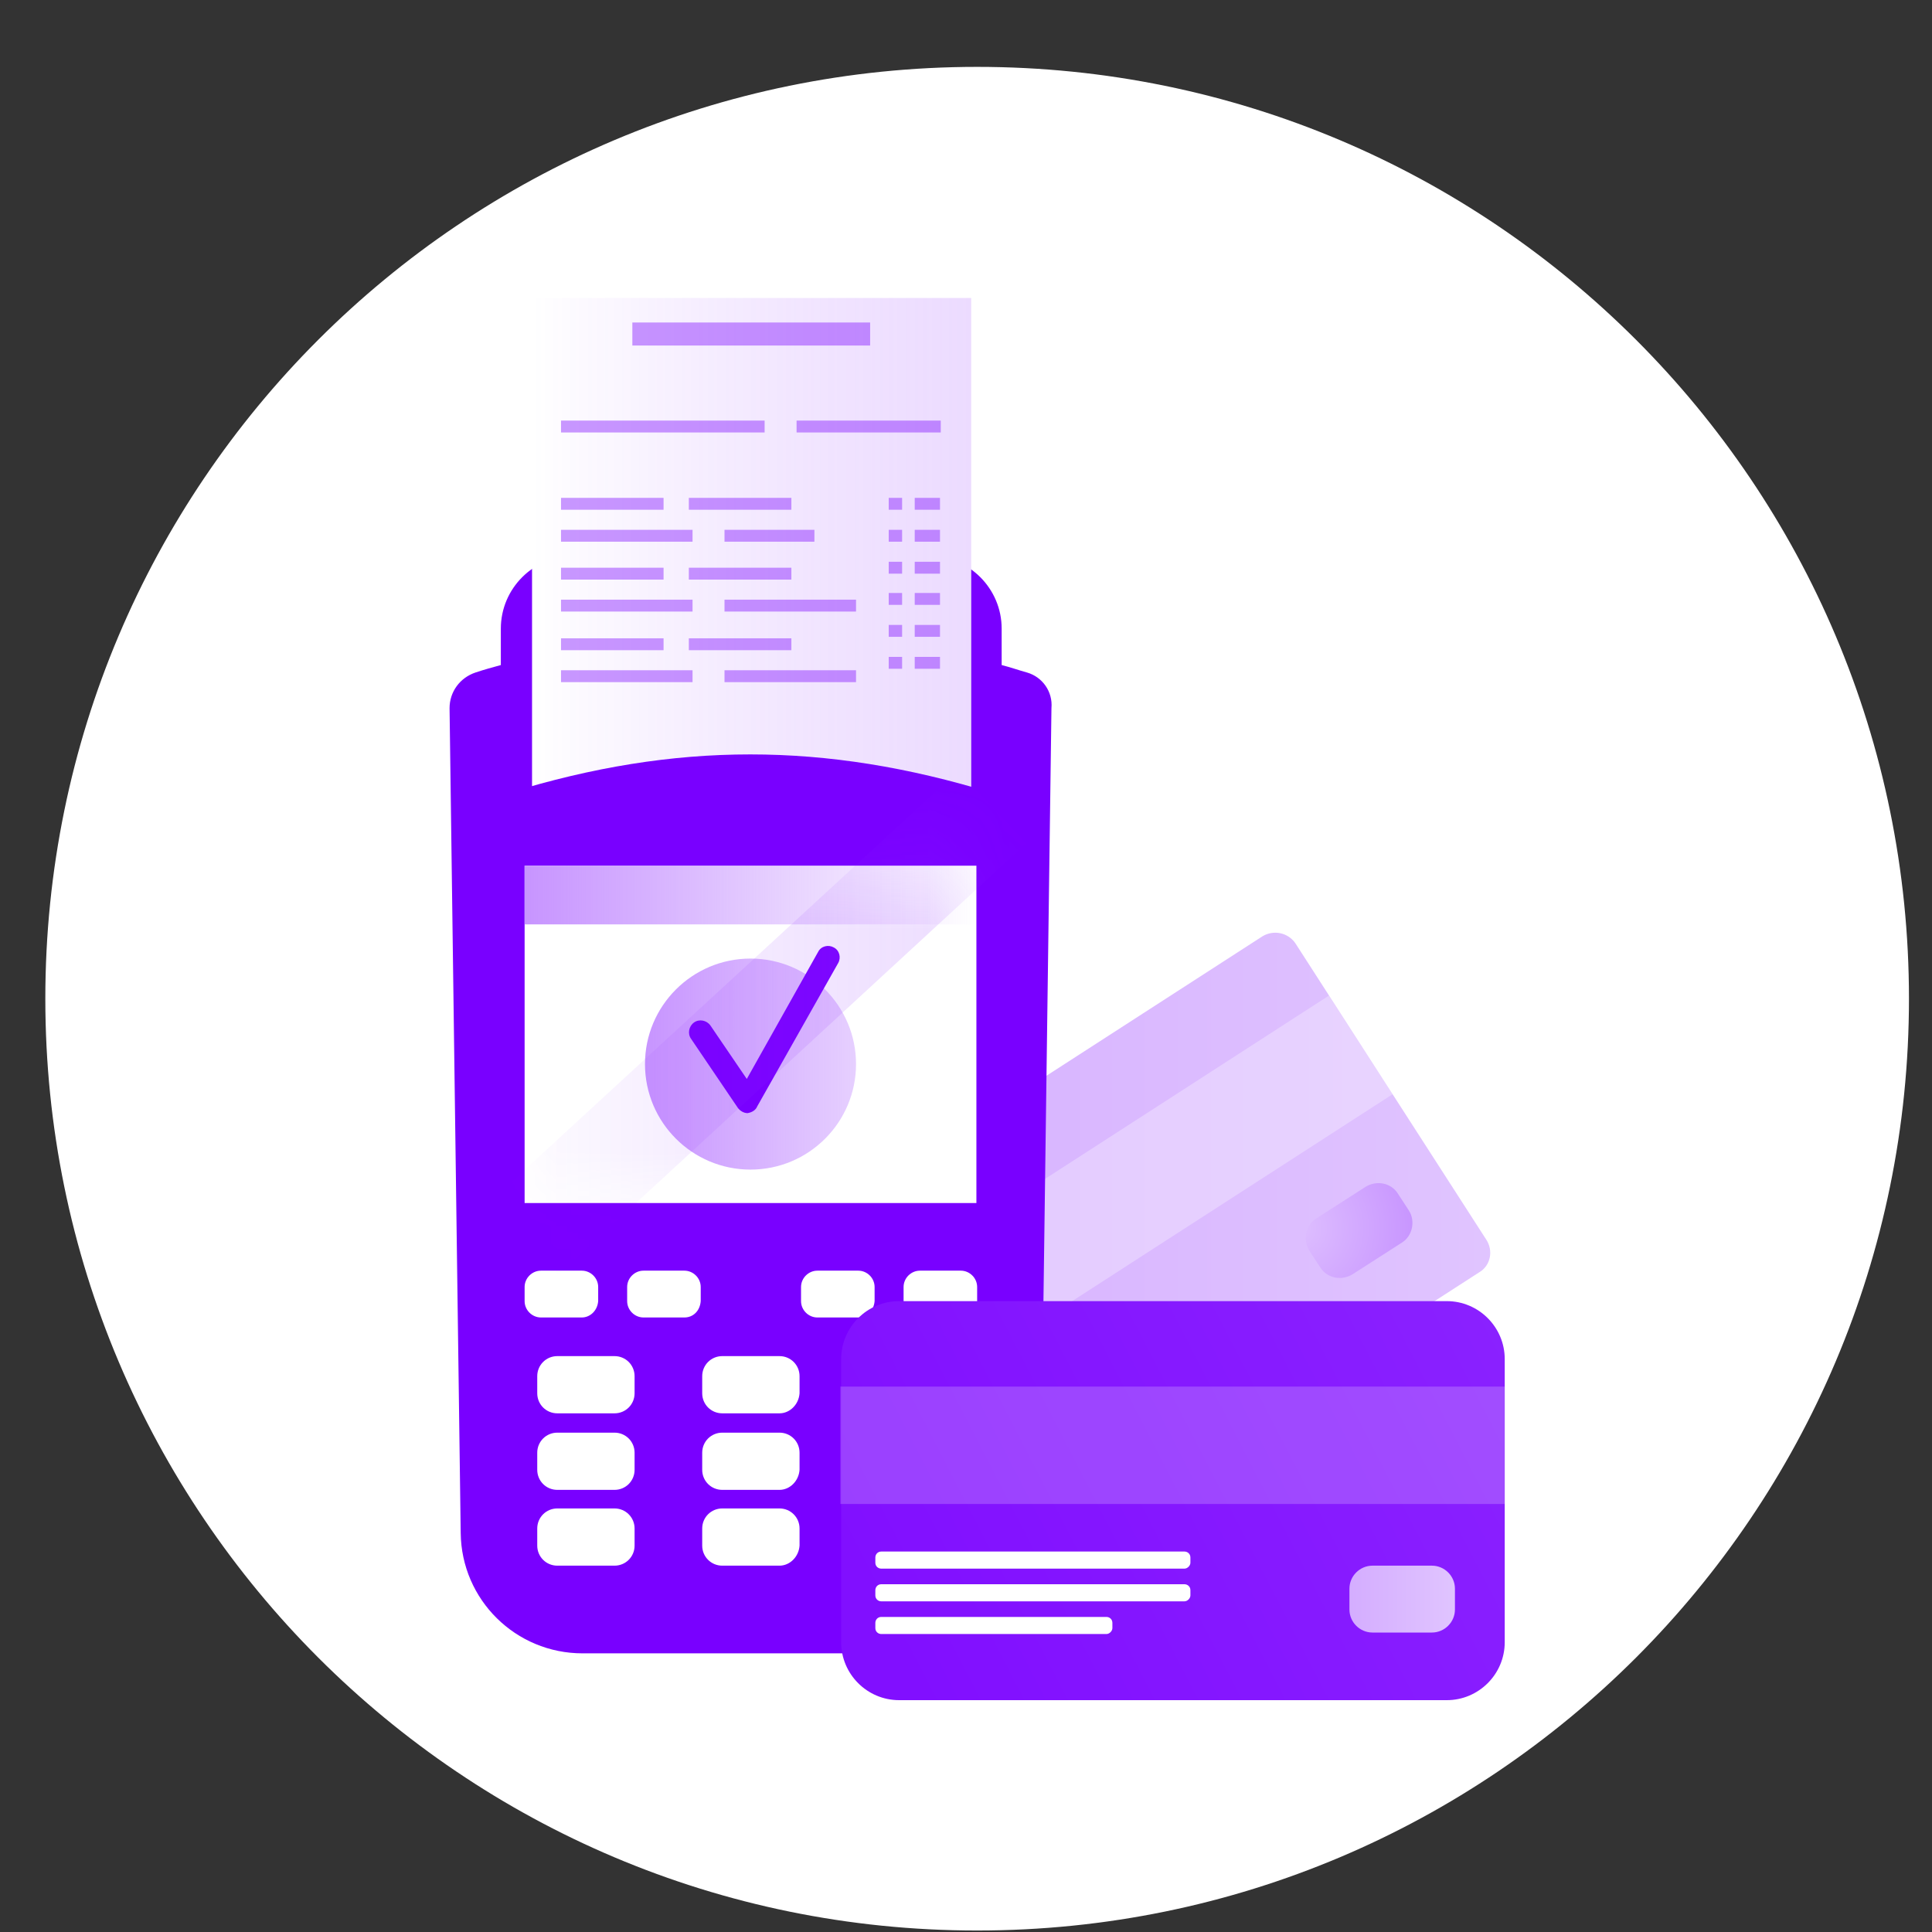 <svg width="26" height="26" viewBox="0 0 26 26" fill="none" xmlns="http://www.w3.org/2000/svg">
<rect x="0" y="0" width="26" height="26" fill="#333333" stroke="none"/>
<path d="M13.15 25.98C20.076 25.98 25.69 20.366 25.69 13.44C25.69 6.514 20.076 0.9 13.15 0.9C6.224 0.9 0.61 6.514 0.61 13.44C0.61 20.366 6.224 25.98 13.15 25.98Z" fill="white"/>
<path d="M19.91 17.12L12.94 21.62C12.79 21.71 12.6 21.67 12.5 21.53L9.93 17.54C9.84 17.39 9.88 17.2 10.02 17.1L16.99 12.6C17.14 12.51 17.33 12.55 17.43 12.69L20 16.68C20.1 16.83 20.06 17.03 19.91 17.12Z" fill="url(#paint0_linear_171_14385)"/>
<path opacity="0.3" d="M17.885 13.398L10.374 18.247L11.231 19.574L18.742 14.725L17.885 13.398Z" fill="white"/>
<path d="M15.6 17.8L12.17 20.01C12.13 20.03 12.09 20.02 12.06 19.99L12.02 19.93C12 19.89 12.01 19.85 12.04 19.82L15.47 17.61C15.51 17.59 15.55 17.6 15.58 17.63L15.62 17.69C15.65 17.73 15.64 17.78 15.6 17.8Z" fill="white"/>
<path d="M15.84 18.17L12.41 20.38C12.37 20.4 12.33 20.39 12.3 20.36L12.26 20.3C12.24 20.26 12.25 20.22 12.28 20.19L15.71 17.98C15.75 17.96 15.79 17.97 15.82 18L15.86 18.06C15.89 18.1 15.88 18.15 15.84 18.17Z" fill="white"/>
<path d="M15.2 19.11L12.66 20.75C12.62 20.77 12.58 20.76 12.55 20.73L12.51 20.67C12.49 20.63 12.5 20.59 12.53 20.56L15.07 18.92C15.11 18.9 15.15 18.91 15.18 18.94L15.22 19C15.24 19.04 15.23 19.09 15.2 19.11Z" fill="white"/>
<path d="M18.87 16.72L18.2 17.15C18.05 17.24 17.86 17.2 17.77 17.06L17.62 16.83C17.53 16.68 17.57 16.49 17.71 16.4L18.38 15.97C18.53 15.88 18.72 15.92 18.81 16.06L18.96 16.29C19.05 16.43 19.01 16.63 18.87 16.72Z" fill="url(#paint1_radial_171_14385)"/>
<path d="M13.82 9.05C13.71 9.02 13.6 8.98 13.48 8.95V8.46C13.48 7.92 13.04 7.48 12.5 7.48H7.72C7.18 7.48 6.74 7.92 6.74 8.46V8.95C6.63 8.98 6.52 9.01 6.4 9.05C6.19 9.12 6.05 9.31 6.05 9.53L6.2 20.63C6.21 21.53 6.94 22.25 7.84 22.25H12.36C13.26 22.25 13.99 21.53 14 20.63L14.15 9.53C14.17 9.31 14.03 9.11 13.82 9.05Z" fill="#7900FF"/>
<path d="M13.07 4.01H7.16V10.83H13.07V4.01Z" fill="white"/>
<path d="M13.07 4.01H7.16V10.83H13.07V4.01Z" fill="url(#paint2_linear_171_14385)"/>
<path d="M6.54 10.77L6.85 10.67C9.09 9.98 11.1 9.98 13.35 10.67L13.66 10.77L13.52 20.82C13.51 21.61 12.87 22.24 12.08 22.24H8.12C7.33 22.24 6.69 21.61 6.68 20.82L6.54 10.77Z" fill="#7900FF"/>
<path d="M13.14 11.65H7.06V16.19H13.14V11.65Z" fill="white"/>
<path d="M13.14 11.65H7.06V12.44H13.14V11.65Z" fill="url(#paint3_linear_171_14385)"/>
<path d="M10.1 15.74C10.884 15.74 11.52 15.104 11.52 14.32C11.52 13.536 10.884 12.9 10.1 12.9C9.316 12.9 8.68 13.536 8.68 14.32C8.68 15.104 9.316 15.74 10.1 15.74Z" fill="url(#paint4_linear_171_14385)"/>
<path d="M10.06 14.98C10.01 14.98 9.96 14.95 9.93 14.91L9.3 13.98C9.25 13.91 9.27 13.81 9.34 13.76C9.41 13.71 9.51 13.73 9.56 13.8L10.05 14.52L11.01 12.81C11.05 12.73 11.15 12.71 11.22 12.75C11.3 12.79 11.32 12.89 11.28 12.96L10.19 14.89C10.17 14.94 10.12 14.97 10.06 14.98Z" fill="#7900FF"/>
<path d="M7.83 17.73H7.28C7.16 17.73 7.06 17.63 7.06 17.51V17.32C7.06 17.2 7.16 17.1 7.28 17.1H7.83C7.95 17.1 8.05 17.2 8.05 17.32V17.51C8.04 17.64 7.94 17.73 7.83 17.73Z" fill="white"/>
<path d="M9.21 17.73H8.66C8.54 17.73 8.44 17.63 8.44 17.51V17.32C8.44 17.2 8.54 17.1 8.66 17.1H9.21C9.33 17.1 9.43 17.2 9.43 17.32V17.51C9.42 17.64 9.33 17.73 9.21 17.73Z" fill="white"/>
<path d="M11.55 17.73H11C10.88 17.73 10.78 17.63 10.78 17.51V17.32C10.78 17.2 10.88 17.1 11 17.1H11.55C11.67 17.1 11.77 17.2 11.77 17.32V17.51C11.76 17.64 11.66 17.73 11.55 17.73Z" fill="white"/>
<path d="M12.93 17.73H12.38C12.26 17.73 12.16 17.63 12.16 17.51V17.32C12.16 17.2 12.26 17.1 12.38 17.1H12.93C13.05 17.1 13.15 17.2 13.15 17.32V17.51C13.14 17.64 13.05 17.73 12.93 17.73Z" fill="white"/>
<path d="M8.27 19.02H7.5C7.35 19.02 7.23 18.9 7.23 18.75V18.52C7.23 18.37 7.35 18.25 7.5 18.25H8.27C8.42 18.25 8.54 18.37 8.54 18.52V18.75C8.54 18.9 8.42 19.02 8.27 19.02Z" fill="white"/>
<path d="M10.49 19.02H9.72C9.57 19.02 9.45 18.9 9.45 18.75V18.52C9.45 18.37 9.57 18.25 9.72 18.25H10.49C10.64 18.25 10.76 18.37 10.76 18.52V18.75C10.75 18.9 10.63 19.02 10.49 19.02Z" fill="white"/>
<path d="M12.7 19.02H11.93C11.78 19.02 11.66 18.9 11.66 18.75V18.52C11.66 18.37 11.78 18.25 11.93 18.25H12.7C12.85 18.25 12.97 18.37 12.97 18.52V18.75C12.97 18.9 12.85 19.02 12.7 19.02Z" fill="white"/>
<path d="M8.27 20.05H7.5C7.35 20.05 7.23 19.93 7.23 19.78V19.55C7.23 19.4 7.35 19.28 7.5 19.28H8.27C8.42 19.28 8.54 19.4 8.54 19.55V19.78C8.54 19.93 8.42 20.05 8.27 20.05Z" fill="white"/>
<path d="M10.49 20.05H9.72C9.57 20.05 9.45 19.93 9.45 19.78V19.55C9.45 19.4 9.57 19.28 9.72 19.28H10.49C10.64 19.28 10.76 19.4 10.76 19.55V19.78C10.75 19.93 10.63 20.05 10.49 20.05Z" fill="white"/>
<path d="M12.7 20.05H11.93C11.78 20.05 11.66 19.93 11.66 19.78V19.55C11.66 19.4 11.78 19.28 11.93 19.28H12.7C12.85 19.28 12.97 19.4 12.97 19.55V19.78C12.97 19.93 12.85 20.05 12.7 20.05Z" fill="white"/>
<path d="M8.27 21.07H7.5C7.35 21.07 7.23 20.95 7.23 20.8V20.57C7.23 20.42 7.35 20.3 7.5 20.3H8.27C8.42 20.3 8.54 20.42 8.54 20.57V20.8C8.54 20.95 8.42 21.07 8.27 21.07Z" fill="white"/>
<path d="M10.49 21.07H9.72C9.57 21.07 9.45 20.95 9.45 20.8V20.57C9.45 20.42 9.57 20.3 9.72 20.3H10.49C10.64 20.3 10.76 20.42 10.76 20.57V20.8C10.75 20.95 10.63 21.07 10.49 21.07Z" fill="white"/>
<path d="M12.7 21.07H11.93C11.78 21.07 11.66 20.95 11.66 20.8V20.57C11.66 20.42 11.78 20.3 11.93 20.3H12.7C12.85 20.3 12.97 20.42 12.97 20.57V20.8C12.97 20.95 12.85 21.07 12.7 21.07Z" fill="white"/>
<mask id="mask0_171_14385" style="mask-type:luminance" maskUnits="userSpaceOnUse" x="7" y="11" width="7" height="6">
<path d="M13.14 11.65H7.06V16.19H13.14V11.65Z" fill="white"/>
</mask>
<g mask="url(#mask0_171_14385)">
<path d="M7.3 17.35L6.39 16.36L12.9 10.37L13.81 11.35L7.3 17.35Z" fill="url(#paint5_linear_171_14385)"/>
</g>
<path opacity="0.4" d="M11.71 4.34H8.51V4.65H11.71V4.34Z" fill="#7900FF"/>
<g opacity="0.4">
<path d="M8.93 6.7H7.55V6.86H8.93V6.7Z" fill="#7900FF"/>
<path d="M10.65 6.7H9.27V6.86H10.65V6.7Z" fill="#7900FF"/>
<path d="M12.65 6.7H12.31V6.86H12.65V6.7Z" fill="#7900FF"/>
<path d="M12.65 7.13H12.31V7.29H12.65V7.13Z" fill="#7900FF"/>
<path d="M12.65 7.56H12.31V7.72H12.65V7.56Z" fill="#7900FF"/>
<path d="M12.65 7.98H12.31V8.14H12.65V7.98Z" fill="#7900FF"/>
<path d="M12.65 8.41H12.31V8.57H12.65V8.41Z" fill="#7900FF"/>
<path d="M12.65 8.84H12.31V9H12.65V8.84Z" fill="#7900FF"/>
<path d="M12.14 6.7H11.96V6.86H12.14V6.7Z" fill="#7900FF"/>
<path d="M12.14 7.13H11.96V7.29H12.14V7.13Z" fill="#7900FF"/>
<path d="M12.14 7.56H11.96V7.72H12.14V7.56Z" fill="#7900FF"/>
<path d="M12.14 7.98H11.96V8.14H12.14V7.98Z" fill="#7900FF"/>
<path d="M12.14 8.41H11.96V8.57H12.14V8.41Z" fill="#7900FF"/>
<path d="M12.14 8.84H11.96V9H12.14V8.84Z" fill="#7900FF"/>
<path d="M9.32 7.13H7.55V7.29H9.32V7.13Z" fill="#7900FF"/>
<path d="M10.96 7.13H9.75V7.29H10.96V7.13Z" fill="#7900FF"/>
<path d="M8.93 7.64H7.55V7.8H8.93V7.64Z" fill="#7900FF"/>
<path d="M10.65 7.64H9.27V7.8H10.65V7.64Z" fill="#7900FF"/>
<path d="M9.32 8.07H7.55V8.23H9.32V8.07Z" fill="#7900FF"/>
<path d="M10.29 5.66H7.55V5.82H10.29V5.66Z" fill="#7900FF"/>
<path d="M12.66 5.66H10.72V5.82H12.66V5.66Z" fill="#7900FF"/>
<path d="M11.52 8.07H9.75V8.23H11.52V8.07Z" fill="#7900FF"/>
<path d="M8.93 8.59H7.55V8.75H8.93V8.59Z" fill="#7900FF"/>
<path d="M10.65 8.59H9.27V8.75H10.65V8.59Z" fill="#7900FF"/>
<path d="M9.32 9.02H7.55V9.18H9.32V9.02Z" fill="#7900FF"/>
<path d="M11.52 9.02H9.75V9.18H11.52V9.02Z" fill="#7900FF"/>
</g>
<path d="M19.47 22.88H12.1C11.67 22.88 11.32 22.53 11.32 22.1V18.29C11.32 17.86 11.67 17.51 12.1 17.51H19.47C19.9 17.51 20.25 17.86 20.25 18.29V22.1C20.25 22.53 19.9 22.88 19.47 22.88Z" fill="url(#paint6_linear_171_14385)"/>
<path opacity="0.2" d="M20.25 18.66H11.31V20.24H20.25V18.66Z" fill="white"/>
<path d="M15.94 21.11H11.86C11.82 21.11 11.78 21.08 11.78 21.03V20.96C11.78 20.92 11.81 20.88 11.86 20.88H15.94C15.98 20.88 16.02 20.91 16.02 20.96V21.03C16.02 21.07 15.98 21.11 15.94 21.11Z" fill="white"/>
<path d="M15.94 21.55H11.86C11.82 21.55 11.78 21.52 11.78 21.47V21.4C11.78 21.36 11.81 21.32 11.86 21.32H15.94C15.98 21.32 16.02 21.35 16.02 21.4V21.47C16.02 21.51 15.98 21.55 15.94 21.55Z" fill="white"/>
<path d="M14.89 21.99H11.86C11.82 21.99 11.78 21.96 11.78 21.91V21.84C11.78 21.8 11.81 21.76 11.86 21.76H14.89C14.93 21.76 14.97 21.79 14.97 21.84V21.91C14.97 21.95 14.93 21.99 14.89 21.99Z" fill="white"/>
<path d="M19.27 21.97H18.47C18.3 21.97 18.16 21.83 18.16 21.66V21.38C18.16 21.21 18.3 21.07 18.47 21.07H19.27C19.44 21.07 19.58 21.21 19.58 21.38V21.66C19.58 21.83 19.44 21.97 19.27 21.97Z" fill="url(#paint7_linear_171_14385)"/>
<defs>
<linearGradient id="paint0_linear_171_14385" x1="9.877" y1="17.113" x2="20.059" y2="17.113" gradientUnits="userSpaceOnUse">
<stop stop-color="#D4ADFF"/>
<stop offset="1" stop-color="#E0C4FF"/>
</linearGradient>
<radialGradient id="paint1_radial_171_14385" cx="0" cy="0" r="1" gradientUnits="userSpaceOnUse" gradientTransform="translate(17.468 16.526) rotate(-32.848) scale(2.468 2.468)">
<stop stop-color="#DEBFFF"/>
<stop offset="1" stop-color="#BB7DFF"/>
</radialGradient>
<linearGradient id="paint2_linear_171_14385" x1="7.156" y1="7.417" x2="13.063" y2="7.417" gradientUnits="userSpaceOnUse">
<stop stop-color="#7A03FF" stop-opacity="0"/>
<stop offset="1" stop-color="#A14DFF" stop-opacity="0.2"/>
</linearGradient>
<linearGradient id="paint3_linear_171_14385" x1="7.058" y1="12.049" x2="13.143" y2="12.049" gradientUnits="userSpaceOnUse">
<stop stop-color="#C794FF"/>
<stop offset="1" stop-color="#C794FF" stop-opacity="0"/>
</linearGradient>
<linearGradient id="paint4_linear_171_14385" x1="8.679" y1="14.316" x2="13.803" y2="14.316" gradientUnits="userSpaceOnUse">
<stop stop-color="#C794FF"/>
<stop offset="1" stop-color="#C794FF" stop-opacity="0"/>
</linearGradient>
<linearGradient id="paint5_linear_171_14385" x1="6.394" y1="13.857" x2="13.807" y2="13.857" gradientUnits="userSpaceOnUse">
<stop stop-color="#7A03FF" stop-opacity="0"/>
<stop offset="1" stop-color="#A14DFF" stop-opacity="0.2"/>
</linearGradient>
<linearGradient id="paint6_linear_171_14385" x1="11.949" y1="22.164" x2="20.284" y2="17.866" gradientUnits="userSpaceOnUse">
<stop stop-color="#810FFF"/>
<stop offset="1" stop-color="#8A21FF"/>
</linearGradient>
<linearGradient id="paint7_linear_171_14385" x1="18.155" y1="21.522" x2="19.58" y2="21.522" gradientUnits="userSpaceOnUse">
<stop stop-color="#D4ADFF"/>
<stop offset="1" stop-color="#E0C4FF"/>
</linearGradient>
</defs>
</svg>
